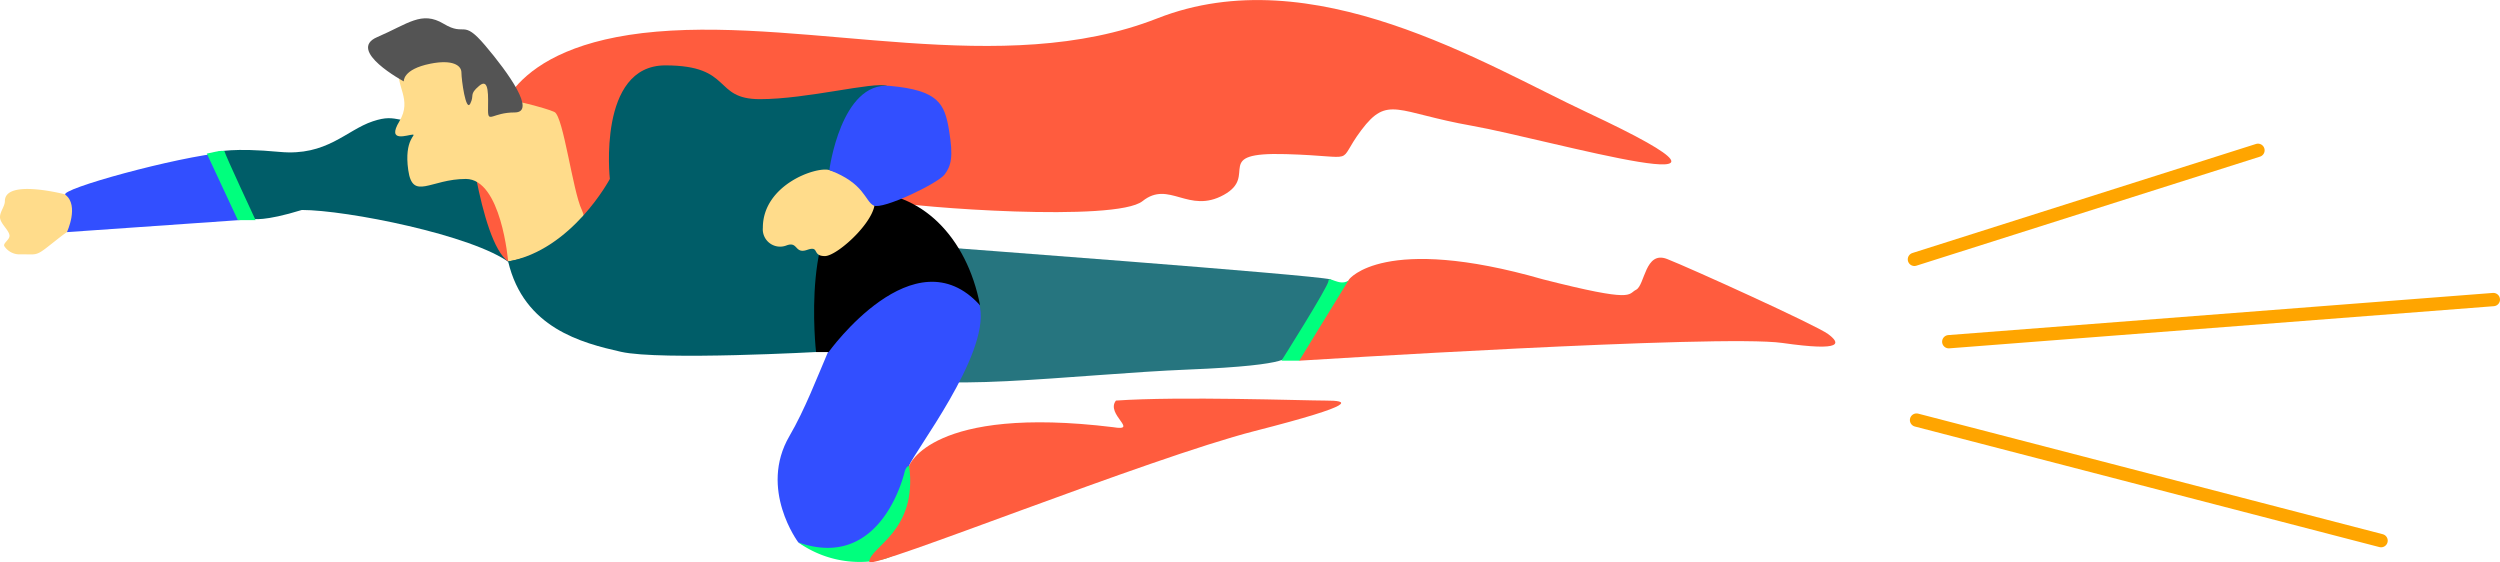 <svg id="Superman" data-name="Layer 1" xmlns="http://www.w3.org/2000/svg" xmlns:xlink="http://www.w3.org/1999/xlink" viewBox="0 0 564 126.87"><defs><style>.cls-1,.cls-10,.cls-11,.cls-12{fill:none;}.cls-2{fill:#ffdc8b;}.cls-3{fill:#324fff;}.cls-4{fill:#005d68;}.cls-5{fill:#ff5c3e;}.cls-6{fill:#26757f;}.cls-7{fill:#00ff7d;}.cls-8{clip-path:url(#clip-path);}.cls-9{fill:#545454;}.cls-10,.cls-11,.cls-12{stroke:orange;stroke-linecap:round;}.cls-10{stroke-width:3px;}.cls-11{stroke-width:3px;}.cls-12{stroke-width:3px;}</style><clipPath id="clip-path" transform="translate(-15.64 -16.43)"><rect class="cls-1" y="9" width="595.28" height="141.73"/></clipPath></defs><title>supermies2</title><path class="cls-2" d="M30.74,60.38s-14-3.76-14,1.42c0,1.14-1.07,2.34-1.1,3.54-.05,1.45,1.95,2.89,2.14,4.16.15,1-1.59,1.81-1.14,2.5a4.1,4.1,0,0,0,3.76,1.8c3.34,0,3.34.4,6-1.68,5.4-4.23,4-3.32,7.34-4.32s-3-7.42-3-7.42Z" transform="translate(-15.64 -16.43)"/><path class="cls-3" d="M30.4,60.38c-1.58-1.22,25-8.58,36.17-9.58s8.17,4.79,8.17,4.79l-1,10.21-43,3s2.81-6-.34-8.42Z" transform="translate(-15.64 -16.43)"/><path class="cls-4" d="M64.74,50.69l8,15.11s2.36.66,11-2c10,0,38.65,5.66,47,12,10,7.6-2-33-14-32s-11-2-17,0-10.37,7.9-21,6.9-14,0-14,0Z" transform="translate(-15.64 -16.43)"/><path class="cls-5" d="M130.28,75.42V41.32h-9.54s3,29.48,9.54,34.1Z" transform="translate(-15.64 -16.43)"/><path class="cls-6" d="M227.24,72.12s85,6.33,88.5,7.33-10,17.24-10,17.24,3,2.11-22,3.11-62.76,6-65,0,8.5-27.68,8.5-27.68Z" transform="translate(-15.64 -16.43)"/><path class="cls-7" d="M304.74,97.8s10.61-16.79,10.61-18,2.39,1.21,4.39,0-9.51,18-11,18Z" transform="translate(-15.64 -16.43)"/><g class="cls-8"><path class="cls-5" d="M320,79.45s7.74-10.34,43.74,0c21,5.35,19,3.35,21,2.35s2-8.89,7-6.94S425.4,89.8,428.07,91.8s3.67,4-10.33,2-109,4-109,4L320,79.45Z" transform="translate(-15.64 -16.43)"/><path class="cls-5" d="M127.74,44.8s1-18.22,36-21.23,78,10.75,113-3,73.75,10.35,97,21.24c48.33,22.65-9,6-26,3s-19-7-25,1,0,5.88-17,5.39-6,4.77-14,9.19S279.4,57,273.4,61.8s-51.66,1.43-57.66,0-16-20-16-20l-22-.48L147.38,67,127.74,44.8Z" transform="translate(-15.64 -16.43)"/></g><path class="cls-2" d="M130.28,75.42s-1.54-18.62-9.54-18.62-12,5-13-2,2-8,1-8-6,2-3-3-1-8,0-12,10.79-4,10.79-4l7.21,3,6.54,8s8.46,1.91,10.46,2.91,4.1,17.8,6.16,22.09c3.84,8-16.62,11.62-16.62,11.62Z" transform="translate(-15.64 -16.43)"/><path class="cls-4" d="M153.22,56.8s-2.82-25.62,12.52-25.62,10.66,7.62,21.33,7.62,25.67-4,28.67-3S210,62.92,210,62.92L200.74,95.8s-36.17,2-45,0-21.92-5.35-25.46-20.38c14.46-2.62,22.94-18.62,22.94-18.62Z" transform="translate(-15.64 -16.43)"/><path class="cls-9" d="M106.74,34.8s-13-7-6-10,10-6,15-3,4.15-1.24,9.35,4.88,11.65,15.12,6.65,15.12-6,2.52-6-.48.35-7.52-2-5.52-1,2-2,4-2-5.38-2-7-2-3-7-2c-6.33,1.27-6,4-6,4Z" transform="translate(-15.64 -16.43)"/><path class="cls-3" d="M195.74,138.8s-9-12-2-24,11-29,17-32,24-7.89,26,3-15,32.7-16,35.7-6.75,27.3-25,17.3Z" transform="translate(-15.64 -16.43)"/><path class="cls-7" d="M195.74,138.8a24,24,0,0,0,18.25,4c10.75-2,11-15.47,9.75-18-3-6-4-2-4-2s-5,22.67-24,16Z" transform="translate(-15.64 -16.43)"/><path class="cls-5" d="M220.74,121.5s5-13.7,46-8.7c6,1-1.77-2.93.66-6,14.34-1,42.34,0,47.34,0s8,.72-16,6.86-86,31.14-87,29.57c0-3.43,11-6.78,9-21.73Z" transform="translate(-15.64 -16.43)"/><path d="M199.74,95.85h2.84s19.33-27,34.17-10.52C233.74,69.8,223.4,59.4,210,59.75c-13.94,3.65-10.26,36.1-10.26,36.1Z" transform="translate(-15.64 -16.43)"/><path class="cls-2" d="M202.74,54.8c-3-.87-15,3.35-15,13a3.91,3.91,0,0,0,5.33,4c2.67-1,1.79,2,4.67,1s1,1.4,4,1.4,13-9.28,11-13.4-3-4-10-6Z" transform="translate(-15.64 -16.43)"/><path class="cls-3" d="M202.74,54.8s2.62-20,13.62-19,12.38,4,13.38,10,.5,8-1,10-14,8-16,7-2-5-10-8Z" transform="translate(-15.64 -16.43)"/><line class="cls-10" x1="431.89" y1="58.51" x2="509.4" y2="33.91"/><line class="cls-11" x1="439.64" y1="77.09" x2="562.5" y2="67.58"/><line class="cls-12" x1="432.37" y1="94.77" x2="537.17" y2="121.97"/><path class="cls-7" d="M69.3,66.09l-7-15s4-1,4-.5,7,15.5,7,15.5Z" transform="translate(-15.64 -16.43)"/></svg>